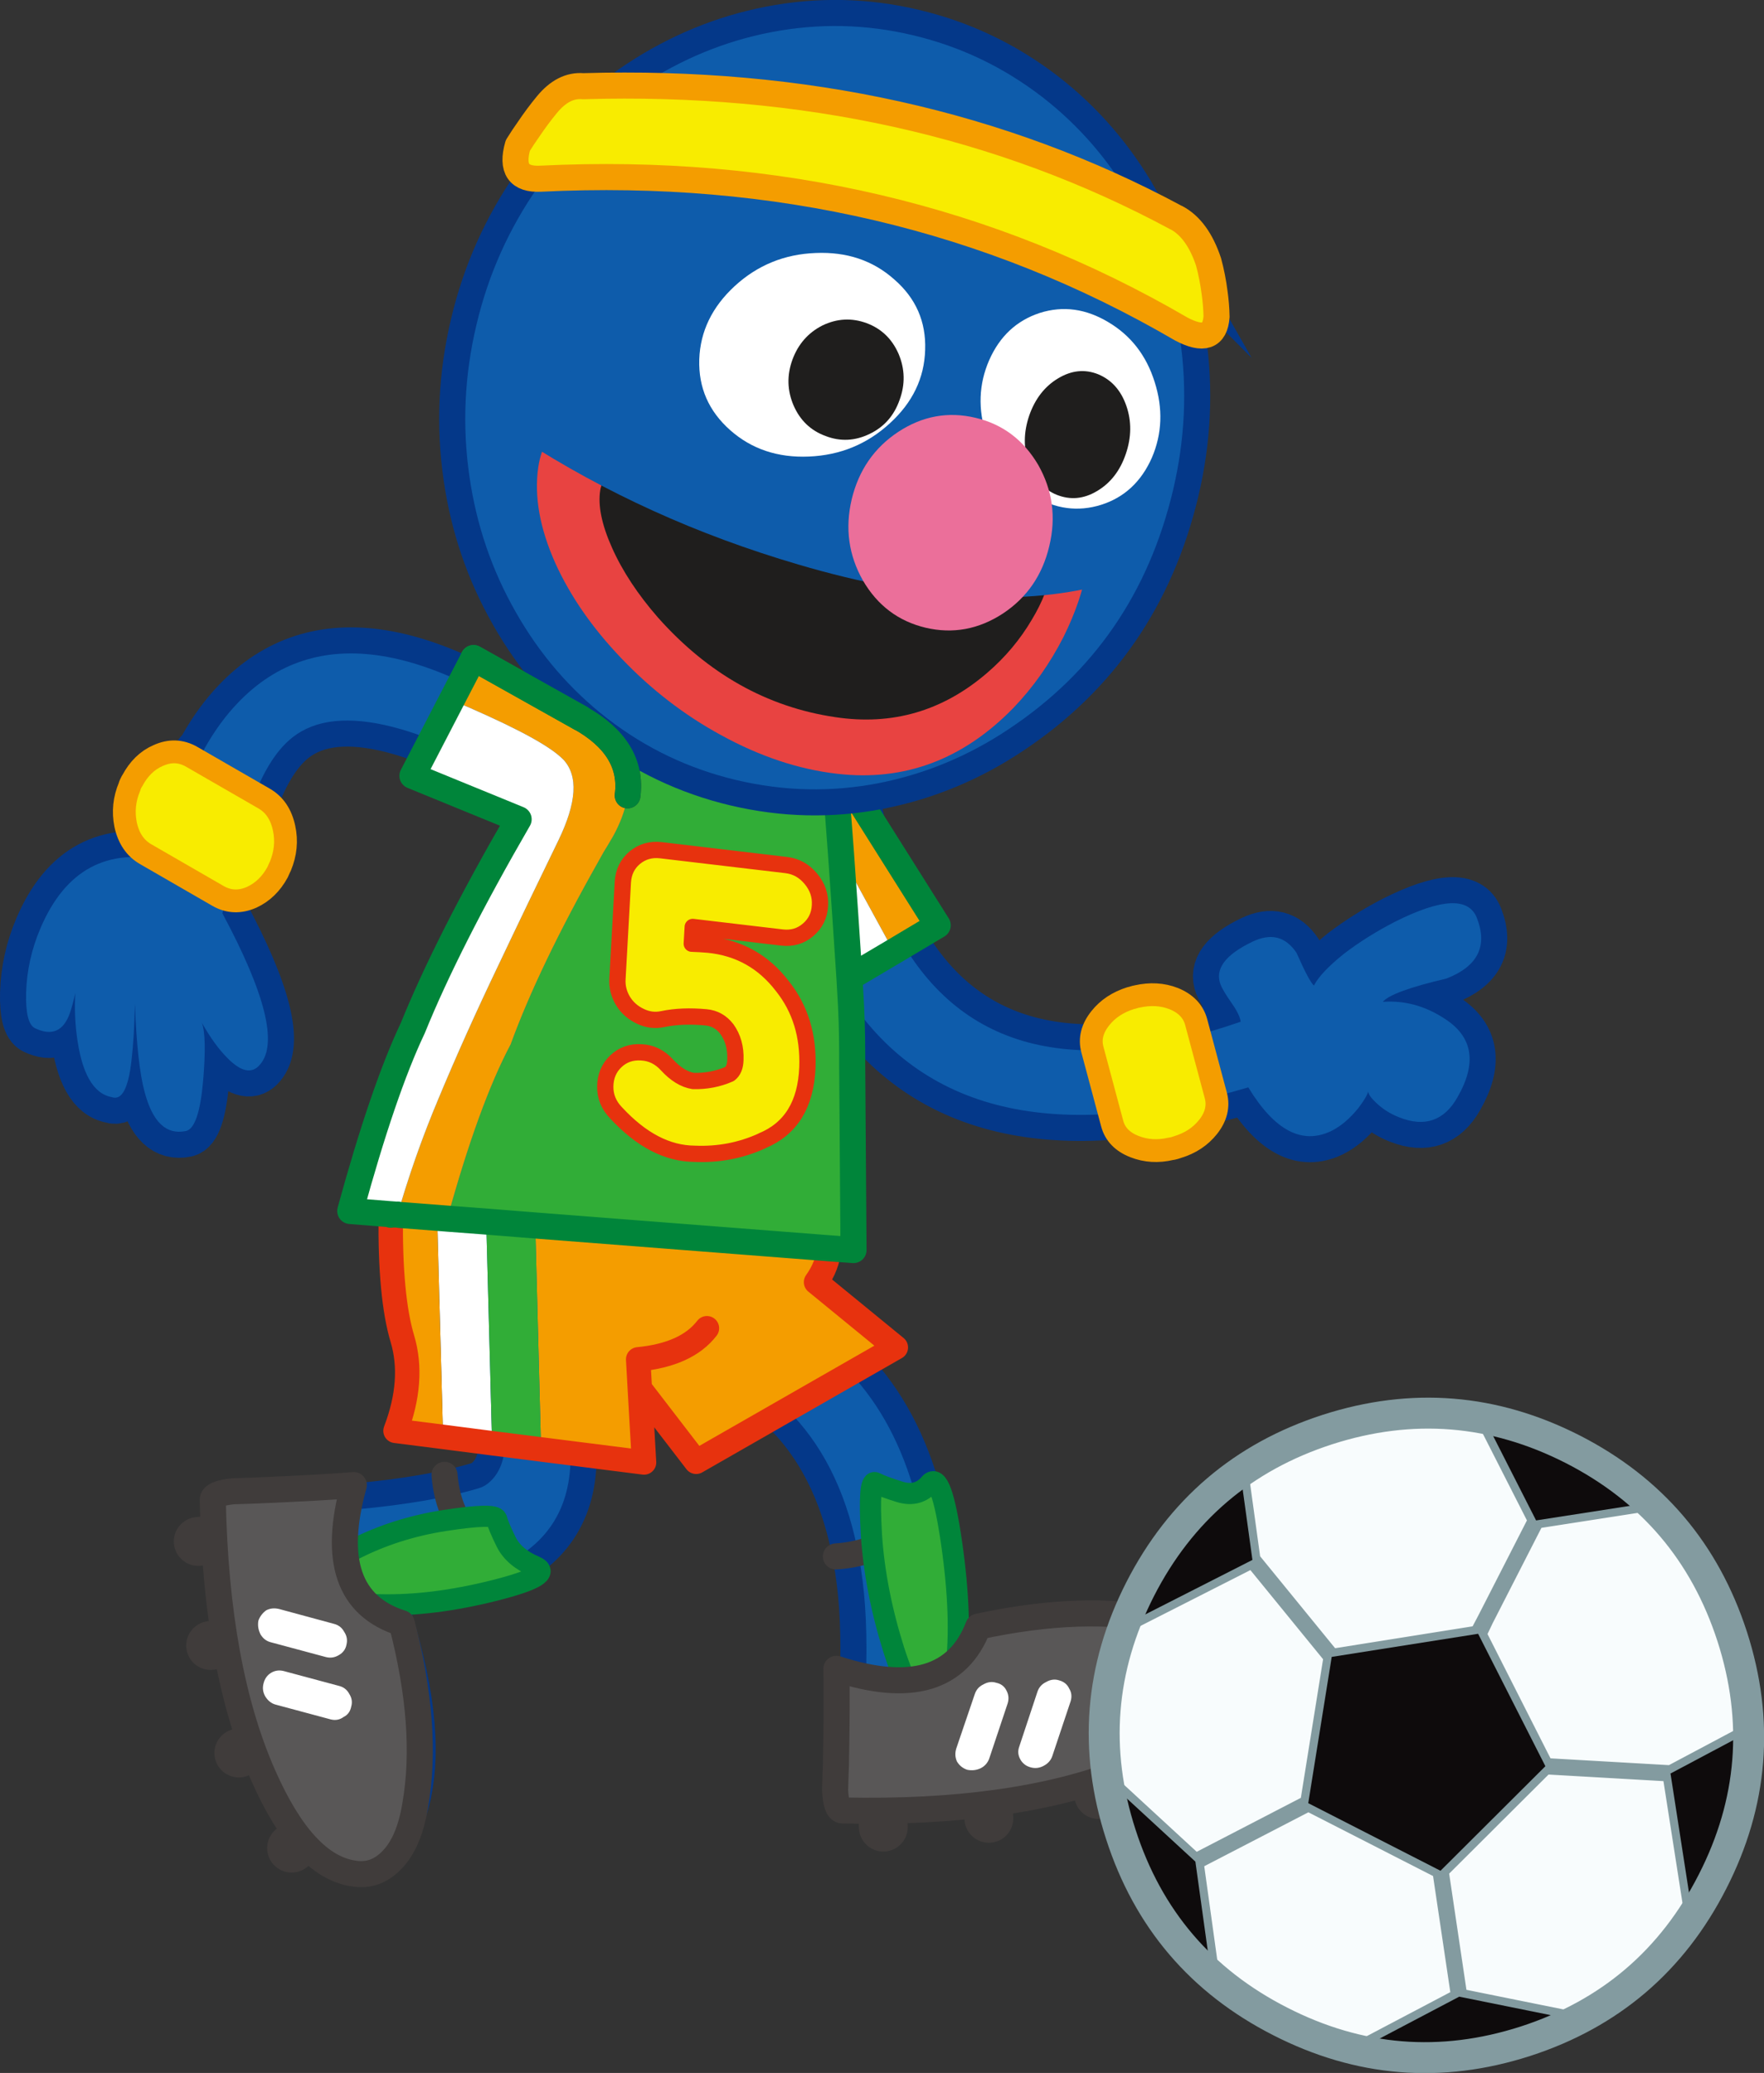 <?xml version="1.0" encoding="UTF-8" standalone="no"?>
<!-- Created with Inkscape (http://www.inkscape.org/) -->

<svg
   xmlns:dc="http://purl.org/dc/elements/1.1/"
   xmlns:cc="http://creativecommons.org/ns#"
   xmlns:rdf="http://www.w3.org/1999/02/22-rdf-syntax-ns#"
   xmlns:svg="http://www.w3.org/2000/svg"
   xmlns="http://www.w3.org/2000/svg"
   xmlns:sodipodi="http://sodipodi.sourceforge.net/DTD/sodipodi-0.dtd"
   xmlns:inkscape="http://www.inkscape.org/namespaces/inkscape"
   width="191.928"
   height="225.551"
   id="svg5696"
   version="1.1"
   inkscape:version="0.48.4 r9939"
   sodipodi:docname="grover12.svg">
  <rect width="100%" height="100%" fill="#333333" stroke="none"/>
  <defs
     id="defs5698">
    <clipPath
       id="SVGID_2_">
      <rect
         height="88.863"
         width="111.498"
         y="518.962"
         x="382.05"
         id="use1087" />
    </clipPath>
    <clipPath
       id="SVGID_4_">
      <rect
         height="41.315"
         width="49.585"
         y="525.194"
         x="389.847"
         id="use1111" />
    </clipPath>
  </defs>
  <sodipodi:namedview
     id="base"
     pagecolor="#ffffff"
     bordercolor="#666666"
     borderopacity="1.0"
     inkscape:pageopacity="0.0"
     inkscape:pageshadow="2"
     inkscape:zoom="0.77472527"
     inkscape:cx="-30.483324"
     inkscape:cy="179.42675"
     inkscape:current-layer="layer1"
     inkscape:document-units="px"
     showgrid="false"
     inkscape:window-width="763"
     inkscape:window-height="591"
     inkscape:window-x="592"
     inkscape:window-y="97"
     inkscape:window-maximized="0"
     fit-margin-top="0"
     fit-margin-left="0"
     fit-margin-right="0"
     fit-margin-bottom="0" />
  <g
     id="layer1"
     inkscape:label="Layer 1"
     inkscape:groupmode="layer"
     transform="translate(-348.427,-38.982)">
    <g
       transform="translate(-235.065,-484.104)"
       id="g657">
      <path
         inkscape:connector-curvature="0"
         style="fill:none;stroke:#043889;stroke-width:2.765;stroke-miterlimit:10"
         d="m 592.163,628.656 c -0.23,0.284 -0.373,1.081 -0.46,2.392 0.158,-0.691 0.299,-1.488 0.46,-2.392 z"
         id="path659" />
      <g
         id="g661">
        <path
           inkscape:connector-curvature="0"
           style="fill:#115dab"
           d="m 662.408,664.683 -4.129,5.367 c 11.432,3.652 17.829,12.425 19.212,26.336 0.3,2.995 0.353,6.591 0.159,10.757 h 7.741 v -5.673 h 0.055 c -0.124,-1.223 -0.283,-2.728 -0.461,-4.534 -0.442,-4.733 -1.151,-8.738 -2.145,-12.051 -3.206,-10.739 -10.028,-17.473 -20.432,-20.202"
           id="path663" />
        <path
           inkscape:connector-curvature="0"
           style="fill:none;stroke:#043889;stroke-width:5.671;stroke-linecap:round;stroke-linejoin:round;stroke-miterlimit:10"
           d="m 685.891,705.105 c -0.126,-0.516 -0.428,-3.246 -0.905,-8.17 -0.442,-4.733 -1.151,-8.738 -2.145,-12.051 -3.207,-10.738 -10.031,-17.473 -20.433,-20.202 m -4.129,5.371 c 11.432,3.649 17.829,12.422 19.212,26.333 0.371,3.739 0.371,8.363 -0.037,13.895 -0.071,0.938 -0.122,1.787 -0.141,2.531"
           id="path665" />
        <path
           inkscape:connector-curvature="0"
           style="fill:#115dab"
           d="m 641.708,667.767 c -0.438,0.051 -1.007,0.191 -1.698,0.424 -0.373,0.142 -0.903,0.355 -1.631,0.62 l -2.836,0.938 c 0.373,0.304 0.958,2.004 1.755,5.104 0.869,3.313 1.187,5.564 0.957,6.789 -0.159,0.761 -0.459,1.452 -0.901,2.054 -0.518,0.675 -1.1,1.117 -1.756,1.312 -3.492,1.046 -7.938,1.807 -13.327,2.304 -2.056,0.194 -5.191,0.369 -9.391,0.549 -0.196,0.019 -0.958,0.034 -2.288,0.071 -1.258,0.122 -1.896,0.407 -1.896,0.813 0.214,10.6 1.79,19.228 4.731,25.874 2.498,5.707 5.334,8.789 8.506,9.25 1.398,0.229 2.624,-0.214 3.634,-1.311 1.08,-1.115 1.79,-2.817 2.163,-5.104 0.938,-5.352 -0.127,-12.388 -3.191,-21.107 l 1.01,-0.034 c 1.419,-0.125 3.845,-0.62 7.301,-1.525 3.829,-0.975 6.257,-1.807 7.282,-2.497 4.592,-3.012 6.273,-7.939 5.053,-14.779 -0.639,-3.439 -1.789,-6.681 -3.477,-9.745"
           id="path667" />
        <path
           inkscape:connector-curvature="0"
           style="fill:none;stroke:#043889;stroke-width:5.671;stroke-linecap:round;stroke-linejoin:round;stroke-miterlimit:10"
           d="m 640.01,668.19 c -0.373,0.142 -0.903,0.355 -1.631,0.62 l -2.836,0.938 c 0.373,0.304 0.958,2.004 1.755,5.104 0.869,3.313 1.187,5.564 0.957,6.789 -0.159,0.761 -0.459,1.452 -0.901,2.054 -0.518,0.675 -1.1,1.117 -1.756,1.312 -3.492,1.046 -7.938,1.807 -13.327,2.304 -2.056,0.194 -5.191,0.369 -9.391,0.549 -0.196,0.019 -0.958,0.034 -2.288,0.071 -1.258,0.122 -1.896,0.407 -1.896,0.813 0.214,10.6 1.79,19.228 4.731,25.874 2.498,5.707 5.334,8.789 8.506,9.25 1.398,0.229 2.622,-0.214 3.634,-1.311 1.08,-1.115 1.79,-2.817 2.163,-5.104 0.938,-5.352 -0.127,-12.388 -3.191,-21.107 l 1.01,-0.034 c 1.419,-0.125 3.845,-0.62 7.301,-1.525 3.829,-0.975 6.257,-1.807 7.282,-2.497 4.592,-3.012 6.273,-7.939 5.053,-14.779 -0.639,-3.439 -1.788,-6.682 -3.477,-9.746 -0.438,0.052 -1.007,0.196 -1.698,0.425 z"
           id="path669" />
        <path
           inkscape:connector-curvature="0"
           style="fill:#115dab"
           d="m 729.715,626.864 c -1.721,1.383 -2.799,2.534 -3.264,3.458 -0.335,-0.285 -0.973,-1.474 -1.895,-3.563 -1.188,-1.772 -2.781,-2.18 -4.804,-1.205 -2.96,1.417 -4.11,2.979 -3.453,4.679 0.141,0.373 0.548,1.064 1.239,2.056 0.585,0.831 0.885,1.488 0.939,1.967 -18.27,6.343 -30.8,3.012 -37.605,-10.013 -2.107,-4.057 -3.614,-9.003 -4.518,-14.832 -0.442,-2.907 -0.763,-5.635 -0.991,-8.169 l -6.611,7.743 c 0.195,2.11 0.55,4.589 1.099,7.407 1.134,5.689 2.979,10.546 5.546,14.604 8.275,13.148 22.914,16.622 43.913,10.402 2.853,4.695 5.848,6.271 9.02,4.75 1.044,-0.516 2.021,-1.348 2.926,-2.465 0.62,-0.797 0.989,-1.419 1.1,-1.843 0.014,0.3 0.299,0.707 0.866,1.239 0.728,0.693 1.578,1.224 2.553,1.597 2.746,1.08 4.854,0.336 6.291,-2.198 2.108,-3.668 1.701,-6.485 -1.241,-8.453 -2.18,-1.47 -4.465,-2.107 -6.875,-1.933 0.6,-0.742 2.905,-1.594 6.909,-2.532 3.422,-1.329 4.521,-3.527 3.315,-6.611 -0.887,-2.249 -3.845,-2.108 -8.896,0.426 -1.966,1.011 -3.828,2.162 -5.563,3.489"
           id="path671" />
        <path
           inkscape:connector-curvature="0"
           style="fill:none;stroke:#043889;stroke-width:2.765;stroke-miterlimit:10"
           d="m 732.39,641.662 c -0.021,0.055 -0.034,0.124 -0.034,0.178"
           id="path673" />
        <path
           inkscape:connector-curvature="0"
           style="fill:none;stroke:#043889;stroke-width:5.671;stroke-linecap:round;stroke-linejoin:round;stroke-miterlimit:10"
           d="m 668.753,608.984 c 0.195,2.11 0.55,4.589 1.099,7.407 1.134,5.689 2.979,10.546 5.546,14.604 8.275,13.148 22.914,16.622 43.913,10.402 2.853,4.695 5.848,6.271 9.02,4.75 1.044,-0.516 2.021,-1.348 2.926,-2.465 0.62,-0.797 0.989,-1.419 1.1,-1.843 0.016,0.3 0.299,0.707 0.866,1.239 0.728,0.693 1.578,1.224 2.553,1.597 2.746,1.08 4.854,0.336 6.291,-2.198 2.108,-3.668 1.701,-6.485 -1.241,-8.453 -2.18,-1.47 -4.465,-2.107 -6.875,-1.933 0.6,-0.742 2.905,-1.594 6.909,-2.532 3.422,-1.329 4.521,-3.527 3.315,-6.611 -0.887,-2.249 -3.845,-2.108 -8.897,0.426 -1.965,1.012 -3.826,2.163 -5.562,3.49 -1.721,1.383 -2.799,2.534 -3.264,3.458 -0.337,-0.285 -0.973,-1.474 -1.895,-3.563 -1.188,-1.772 -2.781,-2.18 -4.804,-1.205 -2.96,1.417 -4.11,2.979 -3.453,4.679 0.141,0.373 0.546,1.064 1.239,2.056 0.585,0.831 0.885,1.488 0.939,1.967 -18.271,6.343 -30.8,3.012 -37.605,-10.013 -2.107,-4.057 -3.614,-9.003 -4.518,-14.832 -0.442,-2.907 -0.763,-5.635 -0.991,-8.169"
           id="path675" />
        <path
           inkscape:connector-curvature="0"
           style="fill:#115dab"
           d="m 608.237,638.206 c -0.977,-0.975 -1.896,-2.267 -2.783,-3.845 0.371,0.993 0.408,3.085 0.141,6.292 -0.302,3.453 -0.921,5.28 -1.878,5.494 -2.126,0.442 -3.616,-0.96 -4.482,-4.219 -0.551,-2.004 -0.903,-5.211 -1.064,-9.623 -0.051,2.5 -0.178,4.537 -0.371,6.149 -0.339,3.066 -1.064,4.396 -2.145,4.006 -2.037,-0.373 -3.313,-2.642 -3.827,-6.842 -0.178,-1.486 -0.23,-2.975 -0.143,-4.483 0.019,-0.034 0.019,-0.071 0.019,-0.088 -0.196,0.94 -0.408,1.719 -0.62,2.302 -0.691,1.933 -1.949,2.483 -3.776,1.615 -0.709,-0.339 -1.027,-1.631 -0.975,-3.863 0.072,-2.394 0.586,-4.732 1.561,-7.018 2.711,-6.363 7.264,-8.808 13.625,-7.338 0.055,-0.017 0.568,-2.056 1.578,-6.112 1.543,-4.626 3.635,-8.312 6.257,-11.057 8.453,-8.862 21.016,-6.806 37.693,6.165 0.477,0.373 0.246,1.364 -0.71,3.012 -0.958,1.666 -1.809,2.27 -2.553,1.809 -13.945,-8.755 -23.426,-11.181 -28.442,-7.267 -1.929,1.507 -3.527,4.2 -4.783,8.045 -1.24,4.856 -2.198,8.562 -2.871,11.114 4.661,8.699 6.041,14.173 4.112,16.442 -0.871,1.066 -2.058,0.835 -3.563,-0.69"
           id="path677" />
        <path
           inkscape:connector-curvature="0"
           style="fill:none;stroke:#043889;stroke-width:5.671;stroke-linecap:round;stroke-linejoin:round;stroke-miterlimit:10"
           d="m 591.685,631.136 c -0.088,1.509 -0.035,2.997 0.143,4.483 0.514,4.2 1.79,6.469 3.827,6.842 1.08,0.39 1.806,-0.939 2.145,-4.006 0.193,-1.612 0.32,-3.649 0.371,-6.149 0.161,4.412 0.514,7.619 1.064,9.623 0.866,3.259 2.356,4.661 4.482,4.219 0.957,-0.214 1.576,-2.041 1.88,-5.494 0.266,-3.207 0.229,-5.299 -0.143,-6.292 0.887,1.578 1.807,2.87 2.783,3.847 1.507,1.523 2.693,1.754 3.562,0.689 1.929,-2.27 0.549,-7.743 -4.112,-16.442 0.673,-2.553 1.631,-6.258 2.871,-11.114 1.258,-3.845 2.854,-6.538 4.783,-8.045 5.017,-3.914 14.497,-1.488 28.442,7.267 0.742,0.461 1.595,-0.143 2.553,-1.809 0.956,-1.647 1.187,-2.639 0.71,-3.012 -16.678,-12.971 -29.24,-15.027 -37.693,-6.165 -2.622,2.744 -4.714,6.431 -6.257,11.057 -1.01,4.057 -1.523,6.096 -1.578,6.112 -6.361,-1.47 -10.914,0.975 -13.625,7.338 -0.977,2.287 -1.488,4.624 -1.561,7.018 -0.053,2.232 0.266,3.524 0.975,3.863 1.827,0.868 3.085,0.317 3.776,-1.615 0.193,-0.566 0.405,-1.312 0.602,-2.215 z m 0.018,-0.088 c 0,0.017 0,0.054 -0.019,0.088 m 8.985,-14.568 4.573,-11.411"
           id="path679" />
        <path
           inkscape:connector-curvature="0"
           style="fill:#115dab"
           d="m 656.153,590.855 c -3.348,5.175 -6.166,9.535 -8.419,13.097 -9.603,15.098 -15.719,26.972 -18.341,35.602 -2.958,9.764 -2.216,18.27 2.2,25.483 1.912,3.119 4.375,5.616 7.387,7.513 2.926,1.861 6.045,2.942 9.393,3.226 3.421,0.302 6.684,-0.283 9.801,-1.737 3.312,-1.56 6.169,-4.022 8.559,-7.372 5.582,-7.833 7.904,-19.226 6.948,-34.183 -0.868,-13.644 -1.633,-23.64 -2.288,-29.984 -0.866,-8.435 -1.755,-13.238 -2.656,-14.408 -1.525,-1.929 -4.218,-2.726 -8.1,-2.392 -1.079,0.088 -2.056,0.249 -2.94,0.479 -0.302,0.087 -0.442,0.124 -0.392,0.141 0.054,0 0.283,-0.054 0.691,-0.176 0.834,-0.233 0.231,1.327 -1.843,4.711"
           id="path681" />
        <path
           inkscape:connector-curvature="0"
           style="fill:none;stroke:#043889;stroke-width:5.671;stroke-linecap:round;stroke-linejoin:round;stroke-miterlimit:10"
           d="m 668.736,588.091 c 0.901,1.17 1.79,5.974 2.656,14.408 0.655,6.345 1.42,16.341 2.288,29.984 0.956,14.957 -1.366,26.35 -6.948,34.183 -2.39,3.35 -5.246,5.812 -8.559,7.372 -3.117,1.454 -6.38,2.039 -9.801,1.737 -3.348,-0.283 -6.467,-1.364 -9.393,-3.226 -3.012,-1.896 -5.475,-4.394 -7.387,-7.513 -4.416,-7.214 -5.158,-15.72 -2.2,-25.483 2.622,-8.63 8.738,-20.504 18.341,-35.602 2.253,-3.562 5.071,-7.922 8.419,-13.097 2.073,-3.385 2.677,-4.944 1.843,-4.712 -0.408,0.122 -0.638,0.176 -0.691,0.176 -0.051,-0.017 0.09,-0.054 0.392,-0.141 0.885,-0.23 1.861,-0.392 2.94,-0.479 3.883,-0.333 6.575,0.464 8.1,2.393 z"
           id="path683" />
        <path
           inkscape:connector-curvature="0"
           style="fill:#0e5cab"
           d="m 668.736,588.091 c -1.525,-1.929 -4.218,-2.726 -8.1,-2.392 -1.079,0.088 -2.056,0.249 -2.94,0.479 -0.302,0.087 -0.442,0.124 -0.392,0.141 0.054,0 0.283,-0.054 0.691,-0.176 0.834,-0.232 0.23,1.327 -1.843,4.712 -3.348,5.175 -6.166,9.535 -8.419,13.097 -9.603,15.098 -15.719,26.972 -18.341,35.602 -2.958,9.764 -2.216,18.27 2.2,25.483 1.912,3.119 4.375,5.616 7.387,7.513 2.926,1.861 6.045,2.942 9.393,3.226 3.421,0.302 6.684,-0.283 9.801,-1.737 3.312,-1.56 6.169,-4.022 8.559,-7.372 5.582,-7.833 7.904,-19.226 6.948,-34.183 -0.868,-13.644 -1.633,-23.64 -2.288,-29.984 -0.866,-8.436 -1.754,-13.239 -2.656,-14.409"
           id="path685" />
        <path
           inkscape:connector-curvature="0"
           style="fill:#0e5cab"
           d="m 744.174,622.948 c -0.887,-2.249 -3.845,-2.108 -8.896,0.426 -1.967,1.012 -3.828,2.163 -5.563,3.49 -1.721,1.383 -2.799,2.534 -3.264,3.458 -0.335,-0.285 -0.973,-1.474 -1.895,-3.563 -1.188,-1.772 -2.781,-2.18 -4.804,-1.205 -2.96,1.417 -4.11,2.979 -3.453,4.679 0.141,0.373 0.546,1.064 1.239,2.056 0.585,0.831 0.885,1.488 0.939,1.967 -18.27,6.343 -30.8,3.012 -37.605,-10.013 -2.107,-4.057 -3.614,-9.003 -4.518,-14.832 -0.442,-2.907 -0.763,-5.635 -0.991,-8.169 l -6.611,7.743 c 0.195,2.11 0.55,4.589 1.099,7.407 1.134,5.689 2.979,10.546 5.546,14.604 8.275,13.148 22.914,16.622 43.913,10.402 2.853,4.695 5.848,6.271 9.02,4.75 1.044,-0.516 2.021,-1.348 2.926,-2.465 0.618,-0.797 0.989,-1.419 1.1,-1.843 0.014,0.3 0.299,0.707 0.866,1.239 0.728,0.693 1.578,1.224 2.553,1.597 2.746,1.08 4.854,0.336 6.291,-2.198 2.108,-3.668 1.701,-6.485 -1.241,-8.453 -2.18,-1.47 -4.465,-2.107 -6.875,-1.933 0.6,-0.742 2.905,-1.594 6.909,-2.532 3.421,-1.33 4.52,-3.528 3.315,-6.612"
           id="path687" />
        <path
           inkscape:connector-curvature="0"
           style="fill:#0e5cab"
           d="m 609.353,599.577 c -2.622,2.744 -4.714,6.431 -6.257,11.057 -1.01,4.057 -1.523,6.096 -1.578,6.112 -6.361,-1.47 -10.914,0.975 -13.625,7.338 -0.977,2.285 -1.488,4.624 -1.561,7.018 -0.053,2.232 0.266,3.524 0.975,3.863 1.827,0.868 3.083,0.317 3.776,-1.615 0.193,-0.564 0.405,-1.311 0.602,-2.214 -0.088,1.509 -0.035,2.997 0.143,4.483 0.514,4.2 1.79,6.469 3.827,6.842 1.08,0.39 1.806,-0.939 2.145,-4.006 0.193,-1.612 0.32,-3.649 0.371,-6.149 0.161,4.412 0.514,7.619 1.064,9.623 0.866,3.259 2.356,4.661 4.482,4.219 0.957,-0.214 1.576,-2.041 1.878,-5.494 0.268,-3.207 0.23,-5.299 -0.141,-6.292 0.887,1.578 1.807,2.87 2.783,3.845 1.505,1.525 2.693,1.756 3.562,0.691 1.929,-2.27 0.549,-7.743 -4.112,-16.442 0.673,-2.553 1.631,-6.258 2.871,-11.114 1.258,-3.845 2.854,-6.538 4.783,-8.045 5.017,-3.914 14.497,-1.488 28.442,7.267 0.742,0.461 1.595,-0.143 2.553,-1.811 0.956,-1.646 1.187,-2.637 0.71,-3.01 -16.678,-12.972 -29.24,-15.028 -37.693,-6.166"
           id="path689" />
        <path
           inkscape:connector-curvature="0"
           style="fill:#f8ec00"
           d="m 612.207,609.959 -7.868,-4.534 c -1.151,-0.656 -2.358,-0.712 -3.651,-0.125 -1.188,0.514 -2.108,1.436 -2.801,2.729 -0.054,0.09 -0.125,0.195 -0.176,0.317 -0.055,0.106 -0.09,0.215 -0.124,0.337 -0.569,1.348 -0.71,2.729 -0.427,4.131 0.32,1.488 1.046,2.568 2.198,3.223 l 7.865,4.539 c 1.154,0.656 2.359,0.707 3.654,0.141 1.187,-0.551 2.124,-1.452 2.817,-2.729 0.051,-0.105 0.088,-0.212 0.141,-0.317 0.051,-0.127 0.105,-0.23 0.161,-0.339 0.564,-1.364 0.707,-2.746 0.405,-4.129 -0.316,-1.507 -1.045,-2.588 -2.194,-3.244"
           id="path691" />
        <path
           inkscape:connector-curvature="0"
           style="fill:none;stroke:#f49d00;stroke-width:2.481;stroke-linecap:round;stroke-linejoin:round;stroke-miterlimit:10"
           d="m 612.207,609.959 c 1.149,0.656 1.878,1.737 2.195,3.243 0.302,1.383 0.159,2.765 -0.405,4.129 -0.056,0.108 -0.11,0.212 -0.161,0.339 -0.053,0.105 -0.09,0.212 -0.141,0.317 -0.693,1.276 -1.631,2.178 -2.817,2.729 -1.295,0.566 -2.5,0.516 -3.654,-0.141 l -7.865,-4.539 c -1.152,-0.654 -1.878,-1.734 -2.198,-3.223 -0.283,-1.401 -0.143,-2.783 0.427,-4.131 0.034,-0.122 0.069,-0.23 0.124,-0.337 0.051,-0.122 0.122,-0.228 0.176,-0.317 0.692,-1.293 1.612,-2.215 2.801,-2.729 1.293,-0.587 2.5,-0.531 3.651,0.125 l 7.867,4.535 z"
           id="path693" />
        <path
           inkscape:connector-curvature="0"
           style="fill:#f8ec00"
           d="m 706.854,631.597 c -0.107,0.036 -0.212,0.071 -0.336,0.09 -1.4,0.442 -2.5,1.168 -3.315,2.197 -0.885,1.115 -1.17,2.249 -0.85,3.419 l 2.143,8.011 c 0.304,1.168 1.117,2.021 2.446,2.534 1.224,0.478 2.534,0.567 3.972,0.23 0.122,-0.019 0.247,-0.036 0.354,-0.071 0.12,-0.037 0.229,-0.071 0.335,-0.108 1.4,-0.424 2.497,-1.149 3.331,-2.195 0.868,-1.099 1.152,-2.232 0.85,-3.403 l -2.143,-8.008 c -0.319,-1.173 -1.136,-2.021 -2.446,-2.553 -1.224,-0.479 -2.551,-0.551 -3.985,-0.23 -0.128,0.015 -0.233,0.052 -0.356,0.087"
           id="path695" />
        <path
           inkscape:connector-curvature="0"
           style="fill:none;stroke:#f49d00;stroke-width:2.481;stroke-linecap:round;stroke-linejoin:round;stroke-miterlimit:10"
           d="m 706.854,631.597 c 0.123,-0.035 0.229,-0.071 0.355,-0.088 1.435,-0.32 2.762,-0.249 3.985,0.23 1.311,0.532 2.127,1.38 2.446,2.553 l 2.143,8.008 c 0.303,1.171 0.019,2.305 -0.85,3.403 -0.834,1.046 -1.931,1.771 -3.331,2.195 -0.106,0.037 -0.215,0.071 -0.335,0.108 -0.107,0.035 -0.232,0.053 -0.354,0.071 -1.438,0.337 -2.748,0.247 -3.972,-0.23 -1.329,-0.514 -2.143,-1.366 -2.446,-2.534 l -2.143,-8.011 c -0.32,-1.17 -0.035,-2.304 0.85,-3.419 0.815,-1.029 1.915,-1.755 3.315,-2.197 0.125,-0.018 0.229,-0.053 0.337,-0.089 z"
           id="path697" />
        <path
           inkscape:connector-curvature="0"
           style="fill:#0e5cab"
           d="m 625.567,722.56 c -1.01,1.097 -2.235,1.539 -3.634,1.311 -3.172,-0.461 -6.008,-3.543 -8.506,-9.25 -2.941,-6.646 -4.518,-15.274 -4.731,-25.874 0,-0.406 0.638,-0.691 1.896,-0.813 1.33,-0.037 2.092,-0.055 2.288,-0.071 4.199,-0.18 7.335,-0.354 9.391,-0.549 5.389,-0.497 9.835,-1.258 13.327,-2.304 0.656,-0.195 1.238,-0.638 1.756,-1.312 0.442,-0.602 0.742,-1.293 0.901,-2.054 0.229,-1.225 -0.088,-3.476 -0.957,-6.789 -0.797,-3.101 -1.382,-4.801 -1.755,-5.104 l 2.836,-0.938 c 0.728,-0.265 1.258,-0.479 1.631,-0.62 0.691,-0.229 1.26,-0.373 1.698,-0.424 1.688,3.064 2.838,6.307 3.477,9.746 1.221,6.84 -0.461,11.768 -5.053,14.779 -1.025,0.69 -3.453,1.522 -7.282,2.497 -3.456,0.905 -5.882,1.4 -7.301,1.525 l -1.01,0.034 c 3.064,8.72 4.129,15.756 3.191,21.107 -0.373,2.285 -1.083,3.985 -2.163,5.103"
           id="path699" />
        <path
           inkscape:connector-curvature="0"
           style="fill:#0e5cab"
           d="m 685.891,705.105 c -0.126,-0.516 -0.428,-3.246 -0.905,-8.17 -0.442,-4.733 -1.151,-8.738 -2.145,-12.051 -3.207,-10.738 -10.028,-17.473 -20.433,-20.202 l -4.129,5.367 c 11.432,3.652 17.829,12.425 19.212,26.336 0.371,3.739 0.371,8.363 -0.037,13.895 -0.283,4.126 -0.232,6.271 0.141,6.396 9.411,3.066 17.97,3.49 25.714,1.292 3.19,-0.885 5.918,-2.159 8.188,-3.826 2.145,-1.542 3.615,-3.207 4.446,-4.997 0.834,-1.79 0.888,-3.366 0.161,-4.767 -0.762,-1.507 -2.322,-2.569 -4.645,-3.191 -5.635,-1.523 -14.157,-0.212 -25.568,3.918"
           id="path701" />
        <path
           inkscape:connector-curvature="0"
           style="fill:none;stroke:#403c3b;stroke-width:2.836;stroke-linecap:round;stroke-linejoin:round;stroke-miterlimit:10"
           d="m 635.243,690.645 c -1.985,-1.473 -3.119,-3.846 -3.387,-7.089"
           id="path703" />
        <path
           inkscape:connector-curvature="0"
           style="fill:#31ad37"
           d="m 638.557,690.838 c -0.567,-1.15 -0.903,-1.968 -1.028,-2.444 -0.124,-0.479 -2.002,-0.427 -5.601,0.124 -3.596,0.549 -6.93,1.613 -9.994,3.188 -3.066,1.595 -4.324,2.979 -3.755,4.147 0.566,1.17 2.78,1.79 6.66,1.843 3.882,0.088 8.029,-0.444 12.459,-1.56 4.431,-1.117 5.885,-2.002 4.378,-2.622 -1.507,-0.637 -2.553,-1.522 -3.119,-2.676"
           id="path705" />
        <path
           inkscape:connector-curvature="0"
           style="fill:none;stroke:#00853a;stroke-width:2.304;stroke-linecap:round;stroke-linejoin:round;stroke-miterlimit:10"
           d="m 637.528,688.394 c -0.124,-0.479 -2.002,-0.427 -5.601,0.124 -3.596,0.549 -6.93,1.613 -9.994,3.188 -3.066,1.595 -4.324,2.979 -3.755,4.147 0.564,1.17 2.78,1.79 6.66,1.843 3.882,0.088 8.029,-0.444 12.459,-1.56 4.431,-1.117 5.885,-2.002 4.378,-2.622 -1.507,-0.638 -2.553,-1.522 -3.119,-2.677 -0.567,-1.149 -0.903,-1.967 -1.028,-2.443 z"
           id="path707" />
        <path
           inkscape:connector-curvature="0"
           style="fill:none;stroke:#403c3b;stroke-width:5.316;stroke-linecap:round;stroke-linejoin:round;stroke-miterlimit:10"
           d="m 608.929,690.414 -3.866,0.389 m 5.195,10.775 -3.848,0.549 m 6.682,10.277 -3.615,1.419 m 8.771,7.94 -3.03,2.409"
           id="path709" />
        <path
           inkscape:connector-curvature="0"
           style="fill:#595757"
           d="m 608.839,685.346 c -1.472,0.158 -2.198,0.46 -2.198,0.939 0.249,12.262 2.074,22.239 5.477,29.946 2.907,6.609 6.184,10.173 9.854,10.703 1.612,0.268 3.011,-0.246 4.197,-1.507 1.242,-1.29 2.074,-3.278 2.5,-5.918 0.993,-5.652 0.497,-12.243 -1.47,-19.81 -5.76,-1.809 -7.497,-6.823 -5.211,-15.027 -2.392,0.193 -5.882,0.389 -10.509,0.583 -0.214,0.019 -1.099,0.035 -2.64,0.091"
           id="path711" />
        <path
           inkscape:connector-curvature="0"
           style="fill:none;stroke:#403c3b;stroke-width:2.836;stroke-linecap:round;stroke-linejoin:round;stroke-miterlimit:10"
           d="m 606.641,686.285 c 0.249,12.262 2.074,22.239 5.477,29.946 2.907,6.609 6.184,10.173 9.854,10.703 1.61,0.268 3.011,-0.246 4.197,-1.507 1.242,-1.29 2.074,-3.278 2.5,-5.918 0.993,-5.652 0.497,-12.243 -1.47,-19.81 -5.76,-1.809 -7.497,-6.823 -5.211,-15.027 -2.392,0.193 -5.882,0.389 -10.509,0.583 -0.214,0.019 -1.099,0.034 -2.64,0.09 -1.472,0.159 -2.198,0.461 -2.198,0.94 z"
           id="path713" />
        <path
           inkscape:connector-curvature="0"
           style="fill:#ffffff"
           d="m 613.872,698.157 c -0.516,-0.124 -0.974,-0.088 -1.419,0.141 -0.407,0.302 -0.69,0.675 -0.85,1.134 -0.09,0.532 0,1.029 0.248,1.509 0.266,0.424 0.62,0.709 1.1,0.831 l 6.006,1.613 c 0.496,0.124 0.956,0.053 1.4,-0.212 0.461,-0.266 0.742,-0.639 0.834,-1.152 0.123,-0.495 0.033,-0.958 -0.25,-1.382 -0.247,-0.461 -0.62,-0.744 -1.117,-0.869 l -5.952,-1.613 z"
           id="path715" />
        <path
           inkscape:connector-curvature="0"
           style="fill:#ffffff"
           d="m 614.366,704.907 c -0.479,-0.122 -0.938,-0.069 -1.364,0.18 -0.442,0.265 -0.707,0.654 -0.832,1.152 -0.141,0.514 -0.071,0.99 0.196,1.451 0.283,0.444 0.654,0.744 1.115,0.868 l 6.006,1.613 c 0.516,0.124 0.977,0.036 1.385,-0.266 0.442,-0.214 0.726,-0.585 0.833,-1.133 0.141,-0.481 0.067,-0.94 -0.214,-1.385 -0.246,-0.459 -0.619,-0.744 -1.117,-0.866 l -6.008,-1.614 z"
           id="path717" />
        <path
           inkscape:connector-curvature="0"
           style="fill:none;stroke:#403c3b;stroke-width:2.836;stroke-linecap:round;stroke-linejoin:round;stroke-miterlimit:10"
           d="m 681.602,689.172 c -1.507,1.968 -3.9,3.048 -7.16,3.263"
           id="path719" />
        <path
           inkscape:connector-curvature="0"
           style="fill:none;stroke:#403c3b;stroke-width:5.316;stroke-linecap:round;stroke-linejoin:round;stroke-miterlimit:10"
           d="m 679.44,718.005 0.159,3.882 m 11.163,-4.823 0.32,3.864 m 10.738,-6.273 1.205,3.686 m 8.524,-8.418 2.251,3.121"
           id="path721" />
        <path
           inkscape:connector-curvature="0"
           style="fill:#31ad37"
           d="m 687.502,704.732 c 0.46,-3.776 0.302,-8.331 -0.461,-13.664 -0.763,-5.334 -1.558,-7.513 -2.392,-6.541 -0.834,0.977 -1.896,1.278 -3.188,0.905 -1.315,-0.405 -2.219,-0.744 -2.73,-1.009 -0.516,-0.268 -0.656,1.61 -0.426,5.67 0.267,4.041 1.08,8.223 2.444,12.547 1.419,4.377 2.783,6.769 4.094,7.177 1.329,0.408 2.217,-1.293 2.659,-5.085"
           id="path723" />
        <path
           inkscape:connector-curvature="0"
           style="fill:none;stroke:#00853a;stroke-width:2.304;stroke-linecap:round;stroke-linejoin:round;stroke-miterlimit:10"
           d="m 687.041,691.068 c -0.763,-5.334 -1.558,-7.513 -2.392,-6.541 -0.834,0.977 -1.896,1.278 -3.188,0.905 -1.315,-0.405 -2.219,-0.744 -2.73,-1.009 -0.516,-0.268 -0.656,1.61 -0.426,5.67 0.267,4.041 1.08,8.223 2.444,12.547 1.419,4.377 2.783,6.769 4.094,7.177 1.329,0.407 2.217,-1.293 2.659,-5.085 0.46,-3.776 0.302,-8.331 -0.461,-13.664 z"
           id="path725" />
        <path
           inkscape:connector-curvature="0"
           style="fill:#595757"
           d="m 709.953,699.415 c -5.617,-1.224 -12.299,-1.009 -20.023,0.656 -2.182,5.688 -7.336,7.229 -15.436,4.59 0.055,2.392 0.036,5.898 -0.053,10.526 -0.019,0.212 -0.035,1.099 -0.088,2.658 0.069,1.472 0.336,2.216 0.813,2.232 12.353,0.266 22.506,-1.151 30.464,-4.253 6.821,-2.64 10.613,-5.777 11.376,-9.411 0.353,-1.61 -0.071,-3.027 -1.256,-4.253 -1.225,-1.291 -3.155,-2.213 -5.797,-2.745"
           id="path727" />
        <path
           inkscape:connector-curvature="0"
           style="fill:none;stroke:#403c3b;stroke-width:2.836;stroke-linecap:round;stroke-linejoin:round;stroke-miterlimit:10"
           d="m 689.93,700.071 c -2.18,5.688 -7.336,7.229 -15.436,4.59 0.055,2.392 0.036,5.898 -0.053,10.526 -0.019,0.212 -0.035,1.099 -0.088,2.656 0.069,1.474 0.336,2.218 0.815,2.234 12.351,0.266 22.504,-1.151 30.462,-4.253 6.821,-2.64 10.613,-5.775 11.376,-9.411 0.353,-1.61 -0.071,-3.029 -1.256,-4.253 -1.226,-1.292 -3.156,-2.214 -5.798,-2.746 -5.616,-1.223 -12.298,-1.008 -20.022,0.657 z"
           id="path729" />
        <path
           inkscape:connector-curvature="0"
           style="fill:#ffffff"
           d="m 697.318,706.097 c -0.478,0.228 -0.797,0.585 -0.956,1.08 l -1.968,5.937 c -0.177,0.478 -0.141,0.922 0.09,1.364 0.231,0.442 0.602,0.744 1.08,0.887 0.515,0.161 1.012,0.106 1.473,-0.143 0.477,-0.249 0.795,-0.602 0.954,-1.08 l 1.985,-5.938 c 0.159,-0.514 0.106,-0.975 -0.158,-1.4 -0.196,-0.44 -0.569,-0.744 -1.083,-0.885 -0.477,-0.159 -0.956,-0.09 -1.417,0.178"
           id="path731" />
        <path
           inkscape:connector-curvature="0"
           style="fill:#ffffff"
           d="m 690.479,706.363 c -0.478,0.229 -0.777,0.583 -0.938,1.08 l -2.002,5.883 c -0.159,0.516 -0.124,0.977 0.069,1.419 0.268,0.442 0.639,0.742 1.117,0.902 0.516,0.106 1.012,0.052 1.488,-0.177 0.442,-0.23 0.763,-0.602 0.922,-1.079 l 1.985,-5.94 c 0.159,-0.493 0.123,-0.954 -0.107,-1.398 -0.229,-0.478 -0.602,-0.761 -1.115,-0.869 -0.48,-0.16 -0.959,-0.087 -1.419,0.179"
           id="path733" />
        <path
           inkscape:connector-curvature="0"
           style="fill:#31ad37"
           d="m 661.735,579.587 c -1.17,0.088 -2.232,0.247 -3.207,0.514 -0.337,0.088 -0.479,0.141 -0.426,0.159 0.055,0 0.302,-0.071 0.746,-0.195 0.919,-0.266 0.246,1.453 -2.007,5.14 -3.665,5.651 -6.731,10.437 -9.194,14.318 -0.355,0.548 -0.708,1.115 -1.044,1.663 5.421,3.034 6.626,7.321 3.631,12.833 -0.336,0.583 -0.691,1.187 -1.08,1.808 -0.178,0.318 -0.355,0.639 -0.532,0.954 -4.341,7.69 -7.531,14.337 -9.568,19.938 -2.306,4.341 -4.609,10.669 -6.894,18.961 l 4.232,0.32 5.336,0.424 31.969,2.481 2.658,0.195 -0.143,-20.114 v -1.293 c 0,-2.251 -0.069,-4.573 -0.229,-6.999 -0.021,-0.408 -0.055,-0.813 -0.071,-1.224 -0.32,-4.891 -0.62,-9.337 -0.905,-13.325 -0.283,-3.845 -0.549,-7.301 -0.795,-10.331 -0.27,-3.029 -0.498,-5.672 -0.729,-7.886 -0.938,-9.215 -1.896,-14.461 -2.907,-15.737 -1.646,-2.109 -4.606,-2.977 -8.841,-2.604"
           id="path735" />
        <path
           inkscape:connector-curvature="0"
           style="fill:#f49d00"
           d="m 635.011,594.685 -2.375,4.572 c 5.867,2.479 9.713,4.449 11.503,5.9 0.246,0.194 0.461,0.39 0.638,0.567 1.647,1.755 1.47,4.679 -0.53,8.806 -2.004,4.13 -4.201,8.666 -6.559,13.646 -2.375,4.962 -4.553,9.8 -6.52,14.532 -1.721,4.094 -3.191,8.257 -4.412,12.526 l 0.177,0.039 4.127,0.317 1.101,0.088 c 2.286,-8.292 4.588,-14.62 6.894,-18.961 2.037,-5.599 5.228,-12.247 9.568,-19.936 0.177,-0.317 0.354,-0.638 0.532,-0.956 0.389,-0.621 0.744,-1.225 1.08,-1.808 2.995,-5.512 1.79,-9.799 -3.631,-12.833 l -11.593,-6.499 z"
           id="path737" />
        <path
           inkscape:connector-curvature="0"
           style="fill:#ffffff"
           d="m 644.776,605.725 c -0.177,-0.178 -0.392,-0.371 -0.638,-0.567 -1.79,-1.451 -5.636,-3.421 -11.503,-5.9 l -4.27,8.239 11.554,4.731 c -5.138,8.88 -8.982,16.464 -11.519,22.719 -2.144,4.518 -4.41,11.164 -6.804,19.9 l 4.412,0.355 h 0.018 l 0.44,0.032 0.268,0.021 c 0,-0.021 0,-0.021 0.021,-0.021 1.221,-4.27 2.691,-8.433 4.412,-12.526 1.967,-4.732 4.145,-9.57 6.52,-14.532 2.357,-4.979 4.555,-9.516 6.559,-13.646 2,-4.127 2.178,-7.051 0.53,-8.805"
           id="path739" />
        <path
           inkscape:connector-curvature="0"
           style="fill:#f49d00"
           d="m 675.008,616.145 5.725,10.474 4.785,-2.854 -11.307,-17.95 c 0.248,3.029 0.514,6.485 0.797,10.33"
           id="path741" />
        <path
           inkscape:connector-curvature="0"
           style="fill:#ffffff"
           d="m 680.732,626.618 -5.725,-10.474 c 0.285,3.988 0.585,8.435 0.905,13.325 l 4.82,-2.851 z"
           id="path743" />
        <path
           inkscape:connector-curvature="0"
           style="fill:#f49d00"
           d="m 672.28,662.591 c 0.85,-1.188 1.329,-2.427 1.417,-3.687 l -31.969,-2.481 0.636,24.368 11.201,1.417 -0.46,-8.046 -0.178,-3.172 c 3.49,-0.337 5.99,-1.452 7.479,-3.385 -1.488,1.933 -3.988,3.048 -7.479,3.385 l 0.178,3.172 6.13,7.975 21.726,-12.441 -8.681,-7.105 z"
           id="path745" />
        <polygon
           style="fill:#ffffff"
           points="637.033,680.116 636.393,655.999 632.16,655.679 631.06,655.591 631.697,679.427 "
           id="polygon747" />
        <polygon
           style="fill:#31ad37"
           points="641.729,656.423 636.393,655.999 637.033,680.116 642.364,680.791 "
           id="polygon749" />
        <path
           inkscape:connector-curvature="0"
           style="fill:#f49d00"
           d="m 631.697,679.427 -0.638,-23.836 -4.127,-0.317 -0.177,-0.039 c -0.019,0 -0.019,0 -0.019,0.021 l -0.267,-0.021 -0.443,-0.032 -0.018,0.053 c -0.069,5.972 0.354,10.455 1.26,13.484 0.901,3.014 0.656,6.363 -0.744,10.029 l 5.173,0.658 z"
           id="path751" />
        <path
           inkscape:connector-curvature="0"
           style="fill:none;stroke:#e7320e;stroke-width:2.658;stroke-linecap:round;stroke-linejoin:round;stroke-miterlimit:10"
           d="m 660.408,667.605 c -1.49,1.933 -3.99,3.048 -7.48,3.385 l 0.178,3.172 m 20.591,-15.258 c -0.088,1.26 -0.567,2.499 -1.417,3.687 l 8.681,7.104 -21.726,12.441 -6.13,-7.975 m 0,0.001 0.46,8.048 -11.201,-1.419 -5.331,-0.675 -5.336,-0.689 -5.172,-0.658 c 1.4,-3.666 1.646,-7.016 0.744,-10.029 -0.905,-3.029 -1.329,-7.513 -1.26,-13.484"
           id="path753" />
        <path
           inkscape:connector-curvature="0"
           style="fill:none;stroke:#00853a;stroke-width:2.836;stroke-linecap:round;stroke-linejoin:round;stroke-miterlimit:10"
           d="m 674.211,605.813 c 0.248,3.028 0.514,6.486 0.797,10.331 0.285,3.988 0.585,8.435 0.905,13.325 m -49.903,25.786 v -0.053 m 0,0 -4.412,-0.355 c 2.394,-8.736 4.66,-15.383 6.806,-19.9 2.534,-6.255 6.379,-13.839 11.517,-22.719 l -11.554,-4.731 4.27,-8.239 2.375,-4.572 11.593,6.501 c 0.336,-0.548 0.688,-1.115 1.044,-1.663 2.463,-3.882 5.529,-8.667 9.194,-14.318 2.253,-3.687 2.926,-5.405 2.007,-5.14 -0.444,0.124 -0.691,0.195 -0.746,0.195 -0.054,-0.019 0.089,-0.071 0.424,-0.159 0.977,-0.267 2.039,-0.426 3.209,-0.514 4.234,-0.373 7.194,0.495 8.842,2.604 1.012,1.276 1.97,6.522 2.907,15.737 0.23,2.214 0.461,4.856 0.727,7.886 m -47.742,49.419 -0.443,-0.032 h -0.018 m 48.201,-49.389 11.307,17.95 -4.785,2.854 -4.819,2.852 m -10e-4,10e-4 c 0.017,0.41 0.051,0.815 0.071,1.224 0.159,2.426 0.229,4.748 0.229,6.999 v 1.293 l 0.143,20.114 -2.658,-0.195 -31.969,-2.481 -5.336,-0.424 -4.232,-0.32 -1.101,-0.088 -4.127,-0.317 -0.177,-0.039"
           id="path755" />
        <path
           inkscape:connector-curvature="0"
           style="fill:#f8ec00"
           d="m 655.393,615.594 c -1.08,-0.122 -2.021,0.143 -2.836,0.815 -0.799,0.673 -1.224,1.561 -1.293,2.641 l -0.587,10.545 c -0.053,0.868 0.159,1.665 0.604,2.407 0.461,0.746 1.099,1.295 1.896,1.668 0.778,0.373 1.577,0.479 2.409,0.302 1.436,-0.302 3.014,-0.353 4.714,-0.195 0.938,0.087 1.685,0.516 2.251,1.241 l 0.019,0.019 c 0.673,0.936 0.993,2.055 0.938,3.385 -0.017,0.707 -0.23,1.221 -0.638,1.522 -1.258,0.551 -2.588,0.799 -3.951,0.761 -0.975,-0.159 -1.934,-0.742 -2.871,-1.77 -0.763,-0.834 -1.684,-1.295 -2.763,-1.348 -1.084,-0.071 -2.021,0.248 -2.785,0.975 -0.76,0.726 -1.133,1.631 -1.151,2.728 -0.017,1.083 0.373,2.039 1.151,2.854 2.749,2.979 5.601,4.467 8.596,4.481 2.571,0.107 4.997,-0.354 7.301,-1.399 l 0.017,-0.018 c 3.121,-1.293 4.769,-3.951 4.928,-7.99 0.122,-3.456 -0.778,-6.397 -2.729,-8.845 -2.037,-2.658 -4.712,-4.163 -8.027,-4.499 -0.619,-0.054 -1.241,-0.09 -1.824,-0.108 l 0.105,-1.822 9.711,1.149 c 1.081,0.126 2.021,-0.141 2.836,-0.832 0.795,-0.673 1.24,-1.56 1.293,-2.64 0.071,-1.081 -0.266,-2.058 -0.991,-2.924 -0.728,-0.871 -1.614,-1.366 -2.693,-1.49 l -13.63,-1.613 z"
           id="path757" />
        <path
           inkscape:connector-curvature="0"
           style="fill:none;stroke:#e7320e;stroke-width:1.772;stroke-linecap:round;stroke-linejoin:round;stroke-miterlimit:10"
           d="m 655.393,615.594 13.627,1.613 c 1.079,0.124 1.966,0.619 2.693,1.49 0.726,0.866 1.062,1.843 0.991,2.924 -0.053,1.08 -0.498,1.967 -1.293,2.64 -0.815,0.691 -1.755,0.958 -2.836,0.832 l -9.711,-1.149 -0.105,1.822 c 0.583,0.019 1.205,0.055 1.824,0.108 3.315,0.336 5.99,1.841 8.027,4.499 1.951,2.447 2.852,5.389 2.729,8.845 -0.159,4.039 -1.807,6.697 -4.928,7.99 l -0.017,0.018 c -2.304,1.046 -4.729,1.507 -7.301,1.399 -2.995,-0.015 -5.847,-1.503 -8.596,-4.481 -0.778,-0.815 -1.168,-1.771 -1.151,-2.854 0.019,-1.097 0.392,-2.002 1.151,-2.728 0.765,-0.727 1.701,-1.046 2.785,-0.975 1.079,0.053 2,0.514 2.763,1.348 0.938,1.027 1.896,1.61 2.871,1.77 1.363,0.038 2.693,-0.21 3.951,-0.761 0.407,-0.302 0.619,-0.815 0.638,-1.522 0.056,-1.33 -0.265,-2.449 -0.938,-3.385 l -0.019,-0.019 c -0.566,-0.726 -1.312,-1.154 -2.251,-1.241 -1.7,-0.157 -3.278,-0.106 -4.714,0.195 -0.832,0.178 -1.631,0.071 -2.409,-0.302 -0.798,-0.373 -1.436,-0.922 -1.896,-1.668 -0.444,-0.742 -0.656,-1.539 -0.604,-2.407 l 0.587,-10.545 c 0.069,-1.08 0.494,-1.968 1.293,-2.641 0.818,-0.673 1.758,-0.937 2.839,-0.815 z"
           id="path759" />
        <path
           inkscape:connector-curvature="0"
           style="fill:none;stroke:#403c3b;stroke-width:2.8;stroke-linecap:round;stroke-linejoin:round;stroke-miterlimit:10"
           d="m 646.604,601.186 c 3.88,2.182 5.617,4.999 5.172,8.455"
           id="path761" />
        <path
           inkscape:connector-curvature="0"
           style="fill:#115dab"
           d="m 711.886,559.97 c -0.779,-5.334 -2.463,-10.262 -5.07,-14.814 -2.604,-4.574 -5.915,-8.418 -9.975,-11.556 -4.201,-3.223 -8.86,-5.458 -14.019,-6.679 -5.121,-1.224 -10.294,-1.329 -15.486,-0.32 -5.016,0.975 -9.729,2.924 -14.125,5.829 -4.375,2.891 -8.098,6.557 -11.162,10.971 -3.173,4.536 -5.426,9.55 -6.718,15.028 -1.312,5.511 -1.56,11.003 -0.763,16.497 0.763,5.297 2.446,10.223 5.052,14.779 2.604,4.588 5.938,8.453 9.996,11.589 4.182,3.226 8.841,5.441 13.979,6.663 5.158,1.223 10.333,1.348 15.525,0.336 5.016,-0.99 9.729,-2.941 14.106,-5.865 9.269,-6.149 15.24,-14.814 17.898,-26.013 1.292,-5.477 1.559,-10.972 0.762,-16.445"
           id="path763" />
        <path
           inkscape:connector-curvature="0"
           style="fill:none;stroke:#043889;stroke-width:5.671;stroke-miterlimit:10"
           d="m 706.815,545.155 c -2.602,-4.574 -5.915,-8.418 -9.975,-11.556 -4.201,-3.223 -8.86,-5.458 -14.019,-6.679 -5.121,-1.224 -10.294,-1.329 -15.486,-0.32 -5.016,0.975 -9.729,2.924 -14.125,5.829 -4.375,2.891 -8.098,6.557 -11.162,10.971 -3.173,4.536 -5.426,9.55 -6.718,15.028 -1.312,5.511 -1.56,11.003 -0.763,16.497 0.763,5.297 2.446,10.225 5.052,14.779 2.604,4.588 5.938,8.453 9.994,11.589 4.184,3.226 8.843,5.441 13.98,6.663 5.158,1.223 10.333,1.348 15.525,0.336 5.016,-0.99 9.729,-2.941 14.106,-5.863 9.269,-6.151 15.24,-14.816 17.898,-26.015 1.291,-5.477 1.558,-10.972 0.763,-16.445 -0.779,-5.333 -2.462,-10.261 -5.07,-14.814 z"
           id="path765" />
        <path
           inkscape:connector-curvature="0"
           style="fill:#0e5cab"
           d="m 711.886,559.97 c -0.779,-5.334 -2.463,-10.262 -5.07,-14.814 -2.604,-4.574 -5.915,-8.418 -9.975,-11.556 -4.201,-3.223 -8.86,-5.458 -14.019,-6.679 -5.121,-1.224 -10.294,-1.329 -15.486,-0.32 -5.016,0.975 -9.729,2.924 -14.125,5.829 -4.375,2.891 -8.098,6.557 -11.162,10.971 -3.173,4.536 -5.426,9.55 -6.718,15.028 -1.312,5.511 -1.56,11.003 -0.763,16.497 0.763,5.297 2.446,10.223 5.052,14.779 2.604,4.588 5.938,8.453 9.996,11.589 4.182,3.226 8.841,5.441 13.979,6.663 5.158,1.223 10.333,1.348 15.525,0.336 5.016,-0.99 9.729,-2.941 14.106,-5.865 9.269,-6.149 15.24,-14.814 17.898,-26.013 1.292,-5.477 1.559,-10.972 0.762,-16.445"
           id="path767" />
        <path
           inkscape:connector-curvature="0"
           style="fill:#e84341"
           d="m 701.751,584.865 c 0.317,-2.073 -0.108,-3.773 -1.261,-5.103 -0.938,-1.081 -2.585,-2.056 -4.909,-2.924 -0.973,-0.337 -3.472,-1.062 -7.458,-2.18 -3.563,-0.975 -6.487,-1.949 -8.772,-2.889 -10.614,-4.376 -19.44,-6.256 -26.439,-5.615 -6.593,0.583 -10.208,3.188 -10.862,7.814 -0.444,3.154 0.175,6.61 1.859,10.382 1.631,3.599 4.021,7.055 7.194,10.369 3.21,3.368 6.804,6.149 10.792,8.326 4.255,2.341 8.489,3.758 12.724,4.237 7.285,0.834 13.664,-1.56 19.122,-7.16 2.161,-2.249 3.988,-4.839 5.458,-7.726 1.31,-2.639 2.16,-5.137 2.552,-7.531"
           id="path769" />
        <path
           inkscape:connector-curvature="0"
           style="fill:#1f1e1d"
           d="m 691.934,578.665 c -1.649,-0.516 -3.918,-1.029 -6.789,-1.541 -1.666,-0.304 -4.253,-0.746 -7.762,-1.329 -7.992,-1.419 -13.307,-2.234 -15.912,-2.465 -8.029,-0.691 -12.264,0.354 -12.672,3.103 -0.265,1.647 0.159,3.739 1.276,6.237 1.15,2.587 2.836,5.121 5.014,7.618 5.441,6.115 11.857,9.731 19.28,10.828 6.219,0.94 11.731,-0.673 16.552,-4.838 1.933,-1.665 3.545,-3.58 4.821,-5.741 1.188,-1.967 1.896,-3.811 2.145,-5.529 0.44,-2.818 -1.541,-4.944 -5.953,-6.343"
           id="path771" />
        <path
           inkscape:connector-curvature="0"
           style="fill:#0e5cab"
           d="m 670.365,584.513 c 13.45,3.97 24.773,4.626 33.971,1.968 l 4.433,-30.694 -56.283,-1.539 c -0.656,0.564 -4.732,6.094 -12.229,16.604 9.074,5.88 19.105,10.435 30.108,13.661"
           id="path773" />
        <path
           inkscape:connector-curvature="0"
           style="fill:#ffffff"
           d="m 680.802,553.501 c -2.319,-2.074 -5.172,-3.03 -8.559,-2.888 -3.4,0.125 -6.343,1.33 -8.808,3.597 -2.461,2.268 -3.756,4.926 -3.861,7.99 -0.09,3.066 1.027,5.619 3.366,7.692 2.32,2.055 5.177,3.014 8.561,2.87 3.4,-0.141 6.343,-1.346 8.822,-3.631 2.465,-2.253 3.741,-4.909 3.828,-7.976 0.107,-3.065 -1.008,-5.618 -3.349,-7.654"
           id="path775" />
        <path
           inkscape:connector-curvature="0"
           style="fill:#ffffff"
           d="m 704.089,558.143 c -2.446,-1.47 -4.928,-1.809 -7.462,-1.009 -2.534,0.832 -4.358,2.534 -5.509,5.14 -1.136,2.604 -1.243,5.35 -0.302,8.204 0.92,2.887 2.604,5.068 5.051,6.522 2.426,1.47 4.907,1.806 7.441,1.009 2.516,-0.797 4.36,-2.518 5.511,-5.121 1.117,-2.605 1.224,-5.353 0.302,-8.241 -0.903,-2.887 -2.588,-5.05 -5.032,-6.504"
           id="path777" />
        <path
           inkscape:connector-curvature="0"
           style="fill:#1f1e1d"
           d="m 681.265,561.601 c -0.709,-1.631 -1.861,-2.748 -3.474,-3.352 -1.631,-0.602 -3.242,-0.512 -4.82,0.251 -1.56,0.795 -2.64,2.036 -3.26,3.719 -0.62,1.702 -0.568,3.368 0.124,4.98 0.708,1.629 1.878,2.746 3.491,3.331 1.612,0.622 3.205,0.53 4.782,-0.23 1.578,-0.76 2.661,-1.985 3.263,-3.702 0.619,-1.684 0.585,-3.35 -0.106,-4.997"
           id="path779" />
        <path
           inkscape:connector-curvature="0"
           style="fill:#1f1e1d"
           d="m 705.983,572.479 c 0.622,-1.824 0.64,-3.562 0.055,-5.246 -0.585,-1.682 -1.612,-2.817 -3.048,-3.419 -1.453,-0.585 -2.907,-0.444 -4.377,0.442 -1.454,0.869 -2.5,2.217 -3.138,4.039 -0.62,1.827 -0.639,3.564 -0.054,5.229 0.584,1.683 1.615,2.817 3.049,3.401 1.472,0.585 2.923,0.462 4.377,-0.406 1.472,-0.867 2.516,-2.214 3.136,-4.04"
           id="path781" />
        <path
           inkscape:connector-curvature="0"
           style="fill:#eb6f9a"
           d="m 689.628,568.545 c -2.977,-0.708 -5.775,-0.193 -8.397,1.527 -2.624,1.734 -4.307,4.179 -5.07,7.335 -0.744,3.152 -0.335,6.097 1.223,8.845 1.578,2.709 3.848,4.426 6.824,5.136 2.958,0.691 5.758,0.179 8.397,-1.542 2.624,-1.734 4.308,-4.184 5.05,-7.335 0.763,-3.154 0.355,-6.096 -1.204,-8.843 -1.596,-2.711 -3.865,-4.43 -6.823,-5.123"
           id="path783" />
        <path
           inkscape:connector-curvature="0"
           style="fill:#f8ec00"
           d="m 714.986,551.588 c -0.797,-2.394 -1.967,-4.006 -3.509,-4.821 h -0.019 c -19.031,-10.243 -40.545,-15.01 -64.52,-14.301 -1.436,-0.124 -2.748,0.549 -3.953,2.021 -0.673,0.815 -1.346,1.719 -2.002,2.693 -0.39,0.551 -0.781,1.134 -1.152,1.737 -0.726,2.534 0.106,3.739 2.498,3.612 25.605,-1.256 48.839,4.202 69.661,16.342 2.431,1.294 3.705,0.85 3.864,-1.33 -0.017,-0.868 -0.088,-1.736 -0.213,-2.621 -0.141,-1.1 -0.353,-2.217 -0.655,-3.332"
           id="path785" />
        <path
           inkscape:connector-curvature="0"
           style="fill:none;stroke:#f49d00;stroke-width:2.836;stroke-linecap:round;stroke-linejoin:round;stroke-miterlimit:10"
           d="m 711.459,546.767 h 0.019 c 1.542,0.815 2.712,2.428 3.509,4.821 0.302,1.115 0.514,2.232 0.656,3.332 0.125,0.885 0.196,1.753 0.213,2.621 -0.159,2.18 -1.436,2.624 -3.864,1.33 -20.822,-12.14 -44.056,-17.598 -69.661,-16.342 -2.392,0.127 -3.224,-1.078 -2.498,-3.612 0.371,-0.604 0.763,-1.187 1.152,-1.737 0.656,-0.975 1.329,-1.878 2.002,-2.693 1.205,-1.472 2.516,-2.145 3.953,-2.021 23.974,-0.709 45.488,4.057 64.519,14.301 z"
           id="path787" />
        <line
           style="fill:none;stroke:#00853a;stroke-width:2.836;stroke-linecap:round;stroke-linejoin:round;stroke-miterlimit:10"
           x1="635.011"
           y1="594.685"
           x2="646.604"
           y2="601.186"
           id="line789" />
        <path
           inkscape:connector-curvature="0"
           style="fill:none;stroke:#00853a;stroke-width:2.8;stroke-linecap:round;stroke-linejoin:round;stroke-miterlimit:10"
           d="m 646.604,601.186 c 3.88,2.182 5.617,4.999 5.172,8.455"
           id="path791" />
        <path
           inkscape:connector-curvature="0"
           style="fill:#f8fcfd"
           d="m 754.594,680.754 c -8.595,-4.377 -17.472,-5.087 -26.671,-2.124 -9.197,2.958 -15.982,8.752 -20.378,17.348 -4.396,8.594 -5.105,17.473 -2.127,26.672 2.978,9.194 8.753,16 17.349,20.378 8.594,4.394 17.489,5.103 26.669,2.126 9.199,-2.958 15.984,-8.736 20.38,-17.332 4.396,-8.593 5.104,-17.49 2.127,-26.688 -2.961,-9.197 -8.755,-15.983 -17.349,-20.38"
           id="path793" />
        <path
           inkscape:connector-curvature="0"
           style="fill:none;stroke:#839ba0;stroke-width:1.772;stroke-linecap:round;stroke-linejoin:round;stroke-miterlimit:10"
           d="m 745.094,699.327 5.192,-10.155 m 0.178,-0.336 0.159,-0.318 m 0,0 -0.337,0.654 m 0,0 0.178,-0.336 m 0,0 0.159,-0.318 m 12.316,-1.914 -12.316,1.914 m 14.622,27.521 h 0.034 l 8.47,-4.503 m -22.115,3.723 -0.39,-0.763 m 0,0 0.39,0.744 v 0.019 m 0,0 13.611,0.78 m -10.28,26.863 -12.705,-2.568 m -2.037,-13.699 -0.019,-0.019 m 0,0 0.019,0.019 m 0,0 0,0 m 2.037,13.699 -11.04,5.812 m 11.04,-5.812 -2.037,-13.699 m 0,0 11.411,-11.376 m 16.074,16.551 -2.463,-15.771 m -21.212,-15.154 0.247,-0.016 0.813,-1.542 m 0.001,0 -0.777,1.523 m -0.284,0.035 0.283,-0.034 m 0,0 0.141,0.246 m 0,0 -0.105,-0.212 0.742,-1.558 m -16.091,3.951 -0.617,0.071 v 0.017 m 0,0 0.617,-0.088 m 0,0 15.03,-2.394 m -24.262,-8.078 -0.019,-0.035 -1.312,-9.499 m -12.899,16.765 14.23,-7.231 m 6.062,26.475 0,0 m 0,0 h 0.017 m 0,0 h -0.017 m -10.563,18.712 -1.716,-12.351 m 0,10e-4 12.279,-6.361 m -12.279,6.361 -9.536,-8.79 m 24.368,-13.487 -8.614,-10.561 m 6.061,26.476 2.553,-15.915 m 11.818,23.25 -14.354,-7.335 m 25.394,-4.785 -6.787,-13.399 m 0.514,-23.691 5.652,11.111"
           id="path795" />
        <path
           inkscape:connector-curvature="0"
           style="fill:#0e0b0c"
           d="m 754.594,680.754 c -3.174,-1.61 -6.379,-2.728 -9.623,-3.348 l 5.652,11.111 12.316,-1.914 c -2.391,-2.267 -5.174,-4.216 -8.345,-5.849"
           id="path797" />
        <path
           inkscape:connector-curvature="0"
           style="fill:#0e0b0c"
           d="m 767.652,731.545 c 0.763,-1.188 1.49,-2.431 2.163,-3.724 2.71,-5.316 4.022,-10.738 3.934,-16.285 l -8.47,4.503 h -0.034 l 2.407,15.506 z"
           id="path799" />
        <path
           inkscape:connector-curvature="0"
           style="fill:#0e0b0c"
           d="m 749.436,745.153 c 1.949,-0.62 3.795,-1.382 5.529,-2.251 l -12.705,-2.568 -11.042,5.812 c 5.938,1.364 12.016,1.026 18.218,-0.993"
           id="path801" />
        <polygon
           style="fill:#0e0b0c"
           points="728.386,703.366 725.833,719.281 740.223,726.635 751.634,715.259 744.316,700.851 "
           id="polygon803" />
        <path
           inkscape:connector-curvature="0"
           style="fill:#0e0b0c"
           d="m 719.753,692.771 -1.312,-9.499 c -4.551,3.154 -8.186,7.389 -10.896,12.706 -0.675,1.293 -1.258,2.605 -1.737,3.933 l 13.964,-7.104 -0.019,-0.036 z"
           id="path805" />
        <path
           inkscape:connector-curvature="0"
           style="fill:#0e0b0c"
           d="m 705.418,722.649 c 2.003,6.218 5.279,11.321 9.852,15.344 l -1.716,-12.351 -9.536,-8.79 c 0.301,1.931 0.781,3.865 1.4,5.797"
           id="path807" />
        <path
           inkscape:connector-curvature="0"
           style="fill:none;stroke:#839ba0;stroke-width:3.367;stroke-linecap:round;stroke-linejoin:round;stroke-miterlimit:10"
           d="m 771.961,701.152 c -2.979,-9.197 -8.755,-15.986 -17.351,-20.38 -8.596,-4.38 -17.488,-5.105 -26.688,-2.143 -9.197,2.975 -15.982,8.771 -20.378,17.364 -4.379,8.596 -5.087,17.493 -2.108,26.671 2.959,9.197 8.753,15.984 17.347,20.362 8.596,4.394 17.473,5.119 26.669,2.161 9.199,-2.978 15.986,-8.771 20.363,-17.367 4.397,-8.591 5.104,-17.489 2.146,-26.668 z"
           id="path809" />
      </g>
    </g>
  </g>
</svg>
